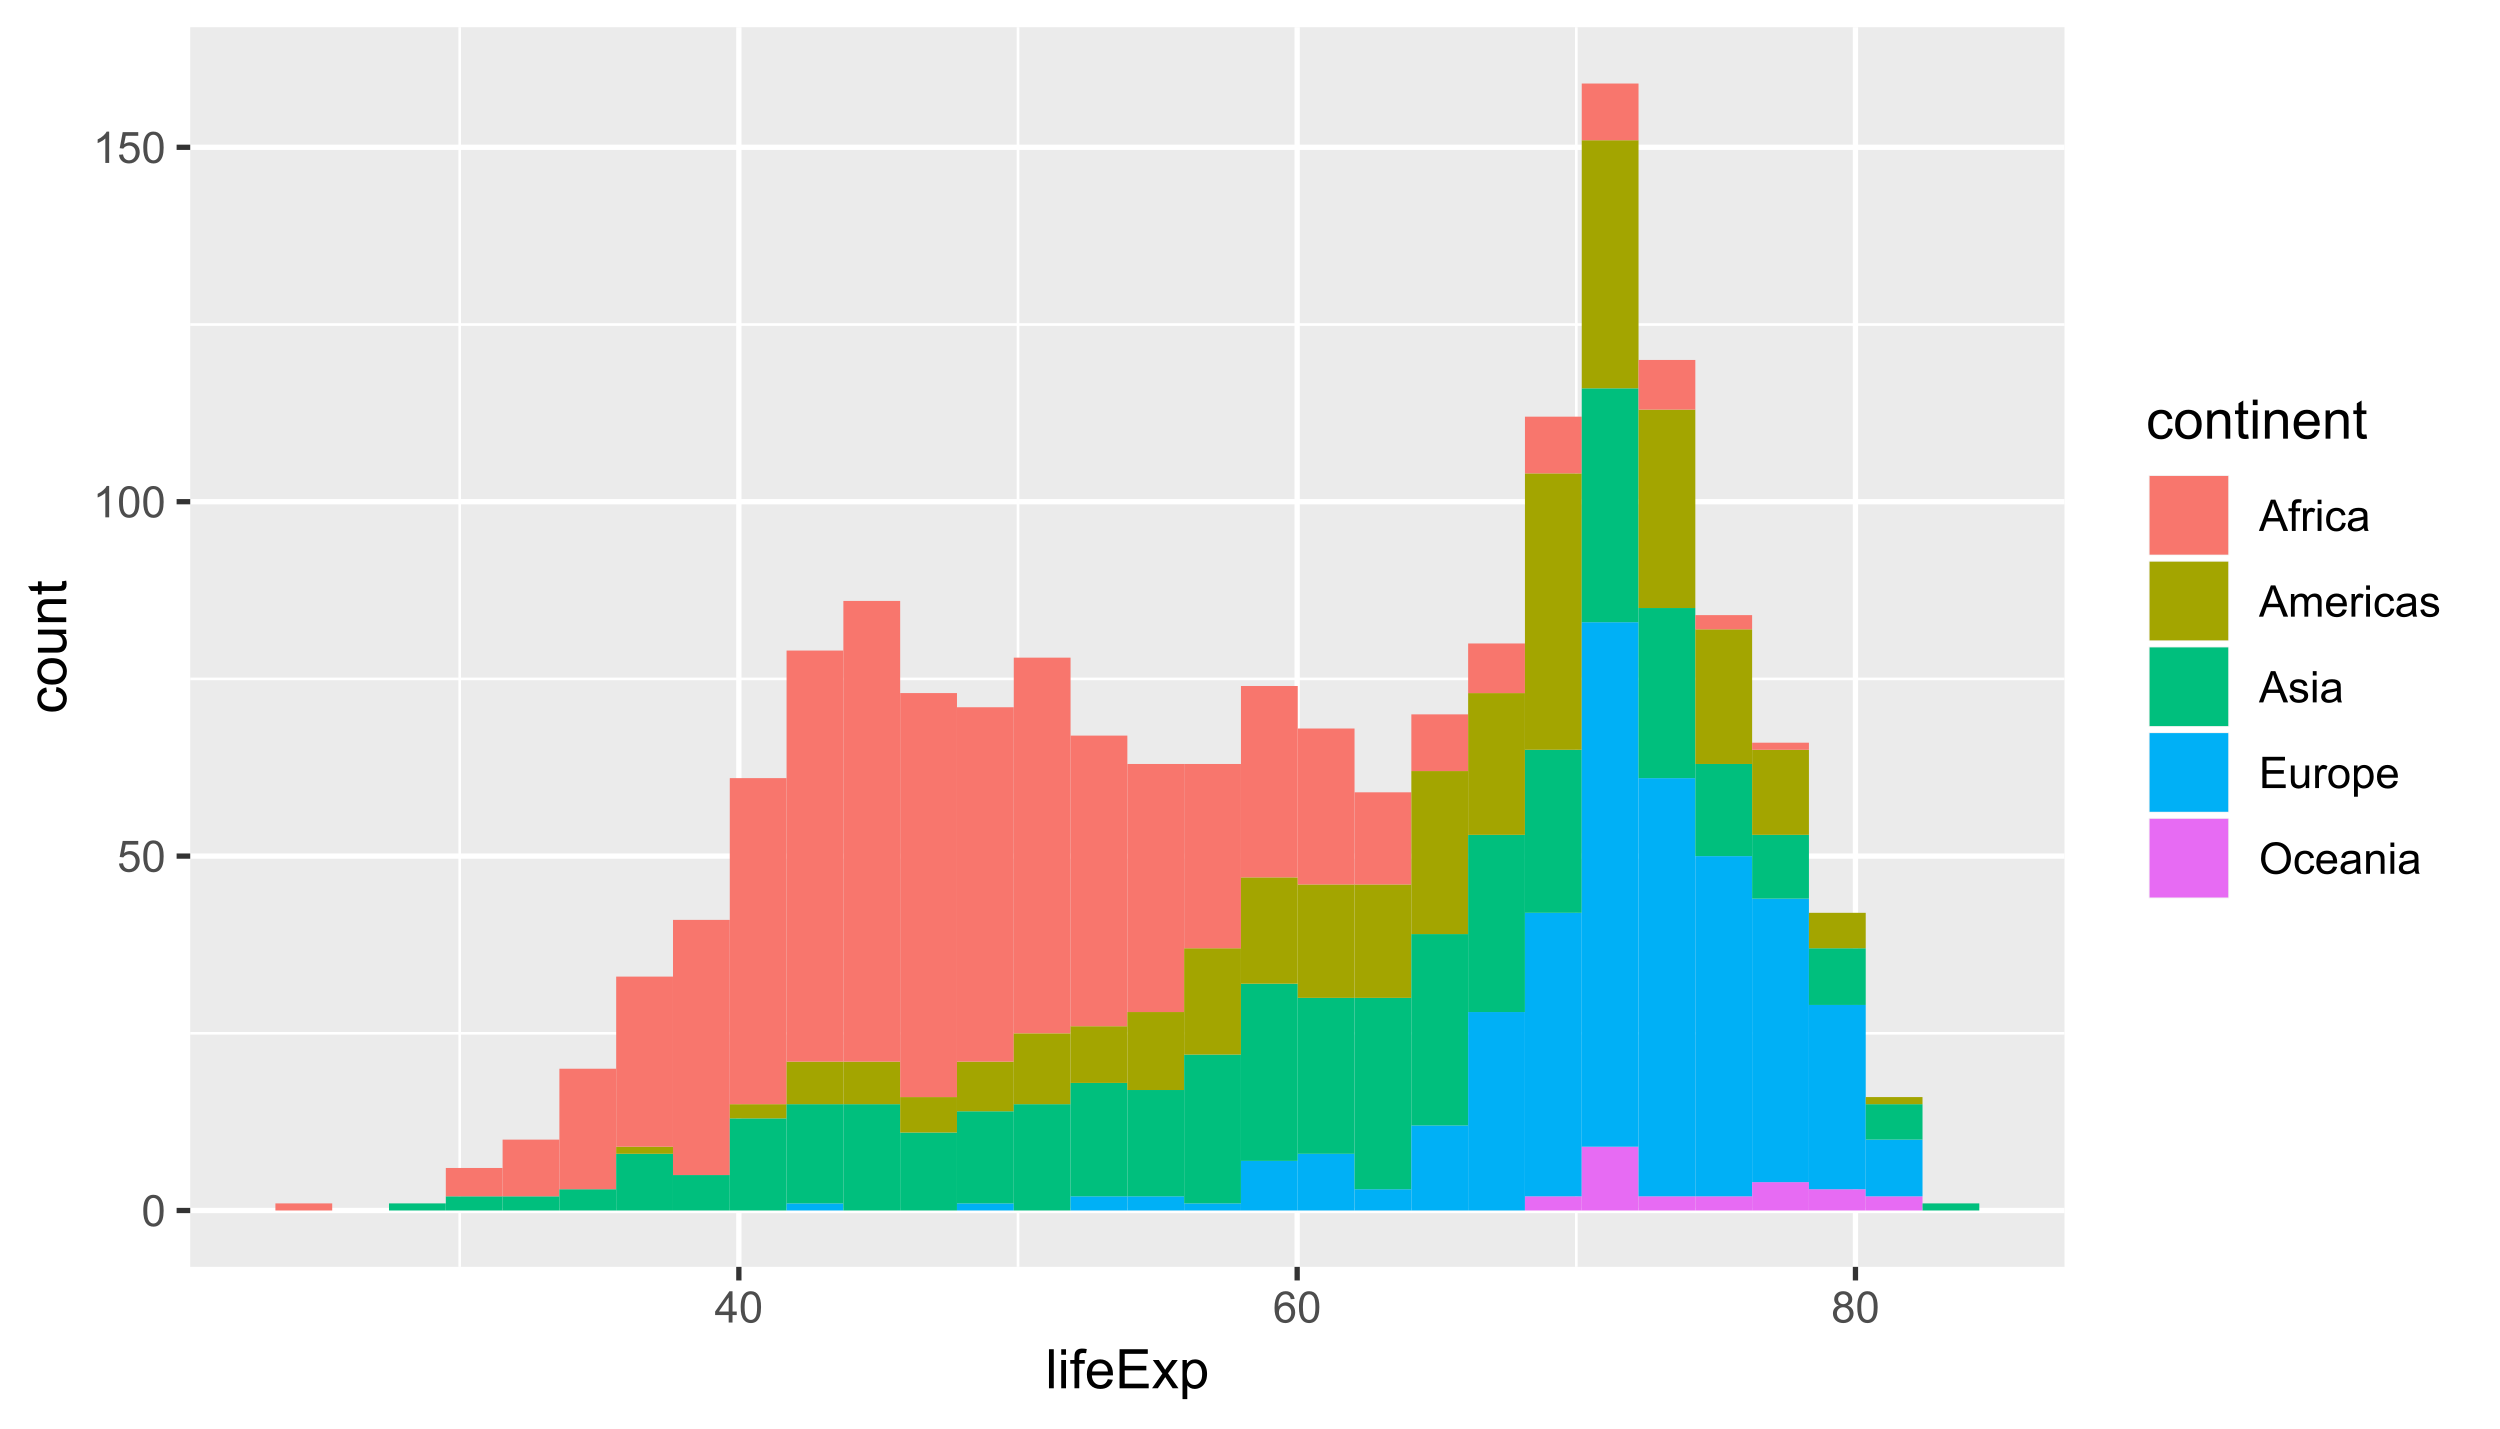 <?xml version="1.0" encoding="UTF-8"?>
<svg xmlns="http://www.w3.org/2000/svg" xmlns:xlink="http://www.w3.org/1999/xlink" width="504pt" height="288pt" viewBox="0 0 504 288" version="1.1">
<defs>
<g>
<symbol overflow="visible" id="glyph0-0">
<path style="stroke:none;" d="M 1.102 0 L 1.102 -5.5 L 5.5 -5.5 L 5.5 0 Z M 1.238 -0.137 L 5.363 -0.137 L 5.363 -5.363 L 1.238 -5.363 Z M 1.238 -0.137 "/>
</symbol>
<symbol overflow="visible" id="glyph0-1">
<path style="stroke:none;" d="M 0.367 -3.105 C 0.363 -3.848 0.438 -4.445 0.594 -4.902 C 0.742 -5.355 0.973 -5.707 1.277 -5.953 C 1.578 -6.199 1.957 -6.32 2.418 -6.324 C 2.754 -6.32 3.051 -6.254 3.309 -6.121 C 3.562 -5.984 3.773 -5.789 3.938 -5.531 C 4.102 -5.273 4.23 -4.961 4.328 -4.594 C 4.422 -4.227 4.469 -3.73 4.473 -3.105 C 4.469 -2.367 4.395 -1.77 4.242 -1.316 C 4.09 -0.859 3.863 -0.508 3.562 -0.262 C 3.258 -0.016 2.875 0.105 2.418 0.109 C 1.809 0.105 1.332 -0.109 0.988 -0.547 C 0.57 -1.066 0.363 -1.922 0.367 -3.105 Z M 1.16 -3.105 C 1.16 -2.07 1.281 -1.379 1.523 -1.039 C 1.766 -0.695 2.062 -0.527 2.418 -0.527 C 2.773 -0.527 3.074 -0.699 3.316 -1.043 C 3.559 -1.387 3.68 -2.074 3.68 -3.105 C 3.68 -4.145 3.559 -4.832 3.316 -5.172 C 3.074 -5.512 2.77 -5.684 2.41 -5.684 C 2.051 -5.684 1.77 -5.531 1.559 -5.234 C 1.293 -4.844 1.16 -4.137 1.16 -3.105 Z M 1.16 -3.105 "/>
</symbol>
<symbol overflow="visible" id="glyph0-2">
<path style="stroke:none;" d="M 0.367 -1.648 L 1.176 -1.719 C 1.234 -1.32 1.375 -1.023 1.594 -0.824 C 1.812 -0.625 2.078 -0.527 2.391 -0.527 C 2.762 -0.527 3.074 -0.668 3.336 -0.949 C 3.59 -1.23 3.719 -1.602 3.723 -2.066 C 3.719 -2.504 3.594 -2.852 3.348 -3.109 C 3.098 -3.363 2.773 -3.492 2.375 -3.492 C 2.125 -3.492 1.902 -3.434 1.703 -3.32 C 1.5 -3.207 1.344 -3.062 1.23 -2.883 L 0.504 -2.977 L 1.113 -6.215 L 4.246 -6.215 L 4.246 -5.473 L 1.73 -5.473 L 1.391 -3.781 C 1.766 -4.039 2.164 -4.172 2.582 -4.176 C 3.129 -4.172 3.594 -3.98 3.973 -3.605 C 4.352 -3.223 4.539 -2.734 4.543 -2.137 C 4.539 -1.562 4.375 -1.07 4.043 -0.656 C 3.637 -0.148 3.086 0.105 2.391 0.109 C 1.816 0.105 1.348 -0.051 0.984 -0.371 C 0.621 -0.691 0.414 -1.117 0.367 -1.648 Z M 0.367 -1.648 "/>
</symbol>
<symbol overflow="visible" id="glyph0-3">
<path style="stroke:none;" d="M 3.277 0 L 2.504 0 L 2.504 -4.93 C 2.316 -4.75 2.074 -4.574 1.773 -4.395 C 1.469 -4.215 1.195 -4.082 0.957 -3.996 L 0.957 -4.742 C 1.387 -4.941 1.766 -5.188 2.09 -5.48 C 2.414 -5.77 2.645 -6.051 2.781 -6.324 L 3.277 -6.324 Z M 3.277 0 "/>
</symbol>
<symbol overflow="visible" id="glyph0-4">
<path style="stroke:none;" d="M 2.844 0 L 2.844 -1.508 L 0.113 -1.508 L 0.113 -2.219 L 2.988 -6.301 L 3.617 -6.301 L 3.617 -2.219 L 4.469 -2.219 L 4.469 -1.508 L 3.617 -1.508 L 3.617 0 Z M 2.844 -2.219 L 2.844 -5.059 L 0.871 -2.219 Z M 2.844 -2.219 "/>
</symbol>
<symbol overflow="visible" id="glyph0-5">
<path style="stroke:none;" d="M 4.379 -4.758 L 3.609 -4.695 C 3.539 -4.996 3.441 -5.219 3.316 -5.359 C 3.105 -5.574 2.848 -5.684 2.543 -5.688 C 2.297 -5.684 2.078 -5.617 1.895 -5.484 C 1.648 -5.305 1.457 -5.043 1.32 -4.703 C 1.176 -4.363 1.105 -3.879 1.102 -3.25 C 1.285 -3.531 1.512 -3.742 1.781 -3.879 C 2.051 -4.016 2.332 -4.082 2.629 -4.086 C 3.141 -4.082 3.578 -3.895 3.945 -3.516 C 4.305 -3.137 4.488 -2.645 4.492 -2.047 C 4.488 -1.648 4.402 -1.281 4.234 -0.941 C 4.062 -0.602 3.828 -0.34 3.531 -0.16 C 3.23 0.02 2.895 0.105 2.52 0.109 C 1.871 0.105 1.344 -0.129 0.941 -0.602 C 0.531 -1.074 0.328 -1.855 0.332 -2.949 C 0.328 -4.16 0.551 -5.047 1.004 -5.602 C 1.395 -6.082 1.926 -6.32 2.59 -6.324 C 3.086 -6.32 3.492 -6.184 3.809 -5.906 C 4.125 -5.629 4.312 -5.246 4.379 -4.758 Z M 1.219 -2.039 C 1.219 -1.773 1.273 -1.516 1.387 -1.273 C 1.5 -1.027 1.66 -0.844 1.863 -0.719 C 2.066 -0.59 2.277 -0.527 2.504 -0.527 C 2.828 -0.527 3.109 -0.656 3.348 -0.922 C 3.578 -1.184 3.695 -1.543 3.699 -2 C 3.695 -2.43 3.582 -2.773 3.352 -3.027 C 3.117 -3.273 2.824 -3.398 2.477 -3.402 C 2.121 -3.398 1.824 -3.273 1.582 -3.027 C 1.34 -2.773 1.219 -2.445 1.219 -2.039 Z M 1.219 -2.039 "/>
</symbol>
<symbol overflow="visible" id="glyph0-6">
<path style="stroke:none;" d="M 1.555 -3.418 C 1.23 -3.531 0.992 -3.699 0.84 -3.918 C 0.684 -4.133 0.609 -4.395 0.609 -4.699 C 0.609 -5.156 0.773 -5.539 1.102 -5.855 C 1.43 -6.164 1.867 -6.32 2.418 -6.324 C 2.969 -6.32 3.41 -6.16 3.746 -5.844 C 4.078 -5.523 4.246 -5.137 4.25 -4.68 C 4.246 -4.387 4.172 -4.133 4.02 -3.918 C 3.863 -3.699 3.629 -3.531 3.32 -3.418 C 3.707 -3.285 4 -3.082 4.203 -2.805 C 4.402 -2.52 4.504 -2.184 4.508 -1.801 C 4.504 -1.258 4.312 -0.805 3.934 -0.441 C 3.551 -0.074 3.051 0.105 2.434 0.109 C 1.809 0.105 1.309 -0.074 0.926 -0.441 C 0.543 -0.809 0.352 -1.27 0.355 -1.82 C 0.352 -2.23 0.457 -2.574 0.668 -2.852 C 0.875 -3.125 1.168 -3.312 1.555 -3.418 Z M 1.402 -4.727 C 1.398 -4.426 1.496 -4.184 1.688 -3.996 C 1.879 -3.805 2.129 -3.707 2.438 -3.711 C 2.734 -3.707 2.977 -3.801 3.168 -3.992 C 3.355 -4.176 3.449 -4.406 3.453 -4.684 C 3.449 -4.965 3.352 -5.203 3.16 -5.398 C 2.961 -5.586 2.719 -5.684 2.43 -5.688 C 2.129 -5.684 1.883 -5.59 1.691 -5.402 C 1.496 -5.215 1.398 -4.988 1.402 -4.727 Z M 1.152 -1.816 C 1.148 -1.598 1.199 -1.383 1.309 -1.176 C 1.41 -0.969 1.566 -0.809 1.773 -0.695 C 1.98 -0.582 2.203 -0.527 2.441 -0.527 C 2.809 -0.527 3.113 -0.645 3.355 -0.883 C 3.594 -1.121 3.715 -1.426 3.719 -1.793 C 3.715 -2.164 3.59 -2.469 3.344 -2.715 C 3.094 -2.957 2.785 -3.082 2.414 -3.082 C 2.051 -3.082 1.75 -2.961 1.512 -2.719 C 1.27 -2.477 1.148 -2.176 1.152 -1.816 Z M 1.152 -1.816 "/>
</symbol>
<symbol overflow="visible" id="glyph0-7">
<path style="stroke:none;" d="M -0.012 0 L 2.406 -6.301 L 3.305 -6.301 L 5.883 0 L 4.934 0 L 4.199 -1.906 L 1.562 -1.906 L 0.871 0 Z M 1.805 -2.586 L 3.941 -2.586 L 3.281 -4.332 C 3.078 -4.855 2.93 -5.293 2.836 -5.637 C 2.754 -5.23 2.641 -4.828 2.496 -4.434 Z M 1.805 -2.586 "/>
</symbol>
<symbol overflow="visible" id="glyph0-8">
<path style="stroke:none;" d="M 0.766 0 L 0.766 -3.961 L 0.082 -3.961 L 0.082 -4.562 L 0.766 -4.562 L 0.766 -5.047 C 0.762 -5.352 0.789 -5.582 0.848 -5.73 C 0.918 -5.93 1.047 -6.09 1.238 -6.219 C 1.422 -6.34 1.688 -6.402 2.027 -6.406 C 2.246 -6.402 2.484 -6.379 2.75 -6.328 L 2.633 -5.656 C 2.469 -5.68 2.32 -5.695 2.18 -5.699 C 1.945 -5.695 1.777 -5.645 1.68 -5.547 C 1.582 -5.445 1.535 -5.258 1.535 -4.984 L 1.535 -4.562 L 2.422 -4.562 L 2.422 -3.961 L 1.535 -3.961 L 1.535 0 Z M 0.766 0 "/>
</symbol>
<symbol overflow="visible" id="glyph0-9">
<path style="stroke:none;" d="M 0.57 0 L 0.57 -4.562 L 1.266 -4.562 L 1.266 -3.871 C 1.445 -4.191 1.609 -4.406 1.758 -4.512 C 1.906 -4.613 2.07 -4.664 2.258 -4.668 C 2.516 -4.664 2.781 -4.582 3.051 -4.418 L 2.785 -3.699 C 2.59 -3.809 2.402 -3.867 2.219 -3.867 C 2.047 -3.867 1.895 -3.816 1.762 -3.715 C 1.625 -3.613 1.527 -3.473 1.473 -3.293 C 1.383 -3.016 1.34 -2.715 1.344 -2.391 L 1.344 0 Z M 0.57 0 "/>
</symbol>
<symbol overflow="visible" id="glyph0-10">
<path style="stroke:none;" d="M 0.586 -5.41 L 0.586 -6.301 L 1.359 -6.301 L 1.359 -5.41 Z M 0.586 0 L 0.586 -4.562 L 1.359 -4.562 L 1.359 0 Z M 0.586 0 "/>
</symbol>
<symbol overflow="visible" id="glyph0-11">
<path style="stroke:none;" d="M 3.559 -1.672 L 4.32 -1.574 C 4.234 -1.047 4.023 -0.637 3.68 -0.34 C 3.336 -0.047 2.914 0.098 2.418 0.102 C 1.793 0.098 1.293 -0.102 0.914 -0.508 C 0.531 -0.914 0.34 -1.5 0.344 -2.266 C 0.34 -2.754 0.422 -3.184 0.586 -3.559 C 0.75 -3.926 0.996 -4.203 1.332 -4.391 C 1.664 -4.57 2.027 -4.664 2.422 -4.668 C 2.914 -4.664 3.32 -4.539 3.641 -4.289 C 3.953 -4.039 4.156 -3.684 4.246 -3.223 L 3.492 -3.105 C 3.422 -3.41 3.293 -3.641 3.113 -3.797 C 2.926 -3.953 2.707 -4.031 2.453 -4.031 C 2.062 -4.031 1.746 -3.891 1.504 -3.609 C 1.258 -3.328 1.137 -2.887 1.141 -2.285 C 1.137 -1.672 1.254 -1.227 1.492 -0.949 C 1.723 -0.668 2.027 -0.527 2.41 -0.531 C 2.711 -0.527 2.965 -0.621 3.172 -0.809 C 3.371 -0.996 3.5 -1.281 3.559 -1.672 Z M 3.559 -1.672 "/>
</symbol>
<symbol overflow="visible" id="glyph0-12">
<path style="stroke:none;" d="M 3.559 -0.562 C 3.27 -0.32 2.996 -0.148 2.73 -0.047 C 2.465 0.051 2.18 0.098 1.879 0.102 C 1.375 0.098 0.988 -0.02 0.719 -0.266 C 0.449 -0.508 0.316 -0.82 0.316 -1.203 C 0.316 -1.422 0.367 -1.629 0.469 -1.816 C 0.57 -2 0.703 -2.148 0.871 -2.262 C 1.031 -2.371 1.215 -2.453 1.426 -2.516 C 1.574 -2.551 1.805 -2.59 2.113 -2.629 C 2.734 -2.703 3.195 -2.793 3.492 -2.895 C 3.492 -3 3.492 -3.066 3.496 -3.098 C 3.492 -3.41 3.418 -3.633 3.277 -3.766 C 3.074 -3.938 2.781 -4.023 2.398 -4.027 C 2.031 -4.023 1.762 -3.961 1.59 -3.836 C 1.414 -3.707 1.289 -3.48 1.207 -3.16 L 0.453 -3.262 C 0.516 -3.582 0.629 -3.844 0.789 -4.043 C 0.945 -4.242 1.172 -4.395 1.473 -4.504 C 1.77 -4.609 2.117 -4.664 2.508 -4.668 C 2.898 -4.664 3.215 -4.617 3.457 -4.527 C 3.699 -4.434 3.879 -4.32 3.996 -4.184 C 4.109 -4.043 4.188 -3.867 4.238 -3.656 C 4.258 -3.523 4.27 -3.285 4.273 -2.945 L 4.273 -1.914 C 4.27 -1.191 4.289 -0.734 4.324 -0.547 C 4.355 -0.352 4.418 -0.172 4.52 0 L 3.711 0 C 3.629 -0.16 3.578 -0.348 3.559 -0.562 Z M 3.492 -2.289 C 3.211 -2.172 2.789 -2.074 2.23 -2 C 1.91 -1.949 1.684 -1.898 1.555 -1.844 C 1.422 -1.785 1.32 -1.699 1.25 -1.59 C 1.176 -1.477 1.141 -1.355 1.145 -1.227 C 1.141 -1.016 1.219 -0.844 1.379 -0.707 C 1.531 -0.57 1.762 -0.504 2.062 -0.504 C 2.359 -0.504 2.621 -0.566 2.855 -0.699 C 3.086 -0.824 3.258 -1.004 3.367 -1.234 C 3.449 -1.406 3.492 -1.664 3.492 -2.008 Z M 3.492 -2.289 "/>
</symbol>
<symbol overflow="visible" id="glyph0-13">
<path style="stroke:none;" d="M 0.578 0 L 0.578 -4.562 L 1.273 -4.562 L 1.273 -3.922 C 1.414 -4.141 1.605 -4.32 1.844 -4.461 C 2.078 -4.594 2.348 -4.664 2.656 -4.668 C 2.992 -4.664 3.27 -4.594 3.488 -4.457 C 3.699 -4.312 3.852 -4.117 3.945 -3.867 C 4.301 -4.398 4.773 -4.664 5.355 -4.668 C 5.805 -4.664 6.148 -4.539 6.395 -4.289 C 6.637 -4.039 6.762 -3.652 6.762 -3.133 L 6.762 0 L 5.996 0 L 5.996 -2.875 C 5.992 -3.184 5.969 -3.406 5.918 -3.543 C 5.867 -3.676 5.773 -3.785 5.645 -3.871 C 5.512 -3.953 5.359 -3.996 5.184 -3.996 C 4.859 -3.996 4.594 -3.887 4.383 -3.676 C 4.172 -3.457 4.066 -3.117 4.066 -2.652 L 4.066 0 L 3.293 0 L 3.293 -2.965 C 3.293 -3.309 3.227 -3.566 3.102 -3.738 C 2.973 -3.91 2.77 -3.996 2.484 -3.996 C 2.266 -3.996 2.062 -3.938 1.879 -3.824 C 1.691 -3.707 1.559 -3.539 1.477 -3.32 C 1.391 -3.098 1.348 -2.781 1.352 -2.367 L 1.352 0 Z M 0.578 0 "/>
</symbol>
<symbol overflow="visible" id="glyph0-14">
<path style="stroke:none;" d="M 3.703 -1.469 L 4.504 -1.371 C 4.375 -0.902 4.141 -0.539 3.801 -0.285 C 3.461 -0.027 3.027 0.098 2.496 0.102 C 1.828 0.098 1.297 -0.102 0.906 -0.512 C 0.512 -0.918 0.316 -1.496 0.32 -2.242 C 0.316 -3.008 0.516 -3.605 0.914 -4.031 C 1.309 -4.453 1.82 -4.664 2.453 -4.668 C 3.059 -4.664 3.555 -4.457 3.945 -4.043 C 4.328 -3.629 4.523 -3.043 4.527 -2.289 C 4.523 -2.242 4.523 -2.176 4.523 -2.086 L 1.121 -2.086 C 1.145 -1.582 1.289 -1.195 1.547 -0.93 C 1.801 -0.66 2.117 -0.527 2.5 -0.531 C 2.781 -0.527 3.023 -0.602 3.227 -0.754 C 3.426 -0.902 3.586 -1.141 3.703 -1.469 Z M 1.164 -2.719 L 3.711 -2.719 C 3.672 -3.102 3.578 -3.387 3.422 -3.582 C 3.172 -3.879 2.852 -4.031 2.461 -4.031 C 2.105 -4.031 1.805 -3.91 1.566 -3.672 C 1.32 -3.434 1.188 -3.117 1.164 -2.719 Z M 1.164 -2.719 "/>
</symbol>
<symbol overflow="visible" id="glyph0-15">
<path style="stroke:none;" d="M 0.27 -1.363 L 1.035 -1.484 C 1.078 -1.172 1.199 -0.938 1.395 -0.777 C 1.59 -0.609 1.863 -0.527 2.219 -0.531 C 2.57 -0.527 2.832 -0.602 3.008 -0.75 C 3.176 -0.895 3.262 -1.062 3.266 -1.258 C 3.262 -1.43 3.188 -1.566 3.039 -1.672 C 2.93 -1.734 2.664 -1.824 2.246 -1.934 C 1.676 -2.074 1.285 -2.195 1.066 -2.305 C 0.848 -2.406 0.68 -2.551 0.566 -2.738 C 0.453 -2.918 0.398 -3.125 0.398 -3.352 C 0.398 -3.555 0.445 -3.742 0.539 -3.914 C 0.633 -4.086 0.758 -4.23 0.918 -4.348 C 1.039 -4.434 1.203 -4.508 1.41 -4.574 C 1.617 -4.633 1.84 -4.664 2.078 -4.668 C 2.434 -4.664 2.75 -4.613 3.023 -4.512 C 3.293 -4.406 3.492 -4.266 3.621 -4.09 C 3.75 -3.914 3.84 -3.68 3.891 -3.387 L 3.133 -3.281 C 3.098 -3.516 2.996 -3.699 2.832 -3.832 C 2.664 -3.965 2.434 -4.031 2.137 -4.031 C 1.777 -4.031 1.523 -3.973 1.375 -3.855 C 1.223 -3.738 1.148 -3.598 1.148 -3.441 C 1.148 -3.34 1.18 -3.25 1.242 -3.172 C 1.305 -3.086 1.402 -3.02 1.539 -2.965 C 1.613 -2.934 1.84 -2.867 2.223 -2.766 C 2.766 -2.617 3.148 -2.496 3.367 -2.406 C 3.582 -2.312 3.75 -2.176 3.875 -2 C 3.996 -1.82 4.059 -1.602 4.062 -1.34 C 4.059 -1.078 3.984 -0.836 3.836 -0.609 C 3.684 -0.383 3.465 -0.207 3.184 -0.082 C 2.895 0.039 2.574 0.098 2.223 0.102 C 1.625 0.098 1.172 -0.02 0.863 -0.266 C 0.551 -0.508 0.355 -0.875 0.27 -1.363 Z M 0.27 -1.363 "/>
</symbol>
<symbol overflow="visible" id="glyph0-16">
<path style="stroke:none;" d="M 0.695 0 L 0.695 -6.301 L 5.25 -6.301 L 5.25 -5.555 L 1.531 -5.555 L 1.531 -3.625 L 5.016 -3.625 L 5.016 -2.887 L 1.531 -2.887 L 1.531 -0.742 L 5.398 -0.742 L 5.398 0 Z M 0.695 0 "/>
</symbol>
<symbol overflow="visible" id="glyph0-17">
<path style="stroke:none;" d="M 3.57 0 L 3.57 -0.672 C 3.211 -0.156 2.73 0.098 2.121 0.102 C 1.852 0.098 1.598 0.051 1.367 -0.051 C 1.133 -0.152 0.961 -0.281 0.848 -0.441 C 0.734 -0.594 0.656 -0.785 0.609 -1.016 C 0.578 -1.164 0.562 -1.406 0.562 -1.734 L 0.562 -4.562 L 1.336 -4.562 L 1.336 -2.031 C 1.336 -1.625 1.352 -1.352 1.383 -1.215 C 1.43 -1.008 1.531 -0.848 1.691 -0.734 C 1.848 -0.617 2.043 -0.562 2.277 -0.562 C 2.508 -0.562 2.727 -0.621 2.93 -0.738 C 3.133 -0.855 3.273 -1.016 3.359 -1.227 C 3.441 -1.43 3.484 -1.727 3.488 -2.117 L 3.488 -4.562 L 4.262 -4.562 L 4.262 0 Z M 3.57 0 "/>
</symbol>
<symbol overflow="visible" id="glyph0-18">
<path style="stroke:none;" d="M 0.293 -2.281 C 0.293 -3.125 0.527 -3.754 0.996 -4.16 C 1.387 -4.496 1.863 -4.664 2.434 -4.668 C 3.059 -4.664 3.57 -4.457 3.969 -4.051 C 4.363 -3.637 4.562 -3.07 4.566 -2.348 C 4.562 -1.758 4.477 -1.297 4.301 -0.961 C 4.125 -0.625 3.867 -0.363 3.535 -0.176 C 3.195 0.008 2.828 0.098 2.434 0.102 C 1.789 0.098 1.273 -0.102 0.883 -0.512 C 0.488 -0.918 0.293 -1.508 0.293 -2.281 Z M 1.086 -2.281 C 1.082 -1.695 1.211 -1.258 1.469 -0.969 C 1.723 -0.672 2.043 -0.527 2.434 -0.531 C 2.812 -0.527 3.133 -0.672 3.391 -0.969 C 3.645 -1.258 3.773 -1.707 3.773 -2.309 C 3.773 -2.871 3.645 -3.297 3.387 -3.59 C 3.129 -3.879 2.809 -4.023 2.434 -4.027 C 2.043 -4.023 1.723 -3.879 1.469 -3.594 C 1.211 -3.301 1.082 -2.863 1.086 -2.281 Z M 1.086 -2.281 "/>
</symbol>
<symbol overflow="visible" id="glyph0-19">
<path style="stroke:none;" d="M 0.578 1.75 L 0.578 -4.562 L 1.285 -4.562 L 1.285 -3.969 C 1.449 -4.199 1.637 -4.375 1.848 -4.492 C 2.051 -4.605 2.305 -4.664 2.609 -4.668 C 2.992 -4.664 3.336 -4.562 3.637 -4.367 C 3.934 -4.164 4.16 -3.883 4.312 -3.516 C 4.465 -3.148 4.539 -2.746 4.543 -2.316 C 4.539 -1.848 4.457 -1.43 4.289 -1.055 C 4.121 -0.68 3.875 -0.391 3.559 -0.195 C 3.238 0.004 2.902 0.098 2.551 0.102 C 2.289 0.098 2.059 0.047 1.855 -0.059 C 1.648 -0.168 1.48 -0.305 1.352 -0.473 L 1.352 1.75 Z M 1.281 -2.258 C 1.277 -1.664 1.395 -1.23 1.637 -0.953 C 1.871 -0.668 2.16 -0.527 2.5 -0.531 C 2.84 -0.527 3.133 -0.672 3.383 -0.969 C 3.625 -1.258 3.75 -1.711 3.75 -2.32 C 3.75 -2.898 3.629 -3.332 3.391 -3.625 C 3.152 -3.914 2.867 -4.059 2.535 -4.062 C 2.203 -4.059 1.91 -3.906 1.66 -3.598 C 1.402 -3.289 1.277 -2.84 1.281 -2.258 Z M 1.281 -2.258 "/>
</symbol>
<symbol overflow="visible" id="glyph0-20">
<path style="stroke:none;" d="M 0.426 -3.066 C 0.422 -4.109 0.703 -4.93 1.266 -5.523 C 1.828 -6.113 2.551 -6.41 3.441 -6.41 C 4.02 -6.41 4.543 -6.27 5.012 -5.992 C 5.477 -5.715 5.836 -5.328 6.082 -4.832 C 6.324 -4.332 6.445 -3.77 6.449 -3.141 C 6.445 -2.5 6.316 -1.926 6.062 -1.426 C 5.801 -0.918 5.434 -0.539 4.965 -0.281 C 4.488 -0.023 3.98 0.105 3.438 0.109 C 2.84 0.105 2.309 -0.035 1.848 -0.32 C 1.379 -0.605 1.027 -0.996 0.785 -1.496 C 0.543 -1.988 0.422 -2.512 0.426 -3.066 Z M 1.285 -3.055 C 1.281 -2.293 1.484 -1.695 1.895 -1.262 C 2.301 -0.82 2.816 -0.602 3.434 -0.605 C 4.059 -0.602 4.574 -0.824 4.98 -1.266 C 5.387 -1.707 5.59 -2.332 5.59 -3.145 C 5.59 -3.656 5.5 -4.105 5.328 -4.488 C 5.152 -4.871 4.902 -5.168 4.57 -5.379 C 4.234 -5.59 3.859 -5.695 3.445 -5.695 C 2.855 -5.695 2.348 -5.492 1.922 -5.086 C 1.496 -4.68 1.281 -4 1.285 -3.055 Z M 1.285 -3.055 "/>
</symbol>
<symbol overflow="visible" id="glyph0-21">
<path style="stroke:none;" d="M 0.578 0 L 0.578 -4.562 L 1.277 -4.562 L 1.277 -3.914 C 1.609 -4.414 2.09 -4.664 2.727 -4.668 C 3 -4.664 3.254 -4.613 3.484 -4.52 C 3.715 -4.418 3.887 -4.289 4.004 -4.129 C 4.113 -3.969 4.195 -3.777 4.246 -3.559 C 4.273 -3.41 4.289 -3.16 4.289 -2.805 L 4.289 0 L 3.516 0 L 3.516 -2.777 C 3.516 -3.09 3.484 -3.324 3.426 -3.484 C 3.363 -3.637 3.258 -3.762 3.105 -3.855 C 2.949 -3.949 2.77 -3.996 2.566 -3.996 C 2.234 -3.996 1.949 -3.891 1.711 -3.68 C 1.469 -3.469 1.348 -3.07 1.352 -2.492 L 1.352 0 Z M 0.578 0 "/>
</symbol>
<symbol overflow="visible" id="glyph1-0">
<path style="stroke:none;" d="M 1.375 0 L 1.375 -6.875 L 6.875 -6.875 L 6.875 0 Z M 1.547 -0.172 L 6.703 -0.172 L 6.703 -6.703 L 1.547 -6.703 Z M 1.547 -0.172 "/>
</symbol>
<symbol overflow="visible" id="glyph1-1">
<path style="stroke:none;" d="M 0.703 0 L 0.703 -7.875 L 1.672 -7.875 L 1.672 0 Z M 0.703 0 "/>
</symbol>
<symbol overflow="visible" id="glyph1-2">
<path style="stroke:none;" d="M 0.73 -6.762 L 0.73 -7.875 L 1.695 -7.875 L 1.695 -6.762 Z M 0.73 0 L 0.73 -5.703 L 1.695 -5.703 L 1.695 0 Z M 0.73 0 "/>
</symbol>
<symbol overflow="visible" id="glyph1-3">
<path style="stroke:none;" d="M 0.957 0 L 0.957 -4.953 L 0.102 -4.953 L 0.102 -5.703 L 0.957 -5.703 L 0.957 -6.312 C 0.953 -6.691 0.988 -6.977 1.059 -7.164 C 1.148 -7.41 1.312 -7.613 1.551 -7.773 C 1.781 -7.926 2.109 -8.004 2.535 -8.008 C 2.805 -8.004 3.105 -7.973 3.438 -7.91 L 3.293 -7.07 C 3.09 -7.102 2.898 -7.117 2.723 -7.121 C 2.426 -7.117 2.219 -7.055 2.098 -6.934 C 1.977 -6.805 1.914 -6.57 1.918 -6.23 L 1.918 -5.703 L 3.031 -5.703 L 3.031 -4.953 L 1.918 -4.953 L 1.918 0 Z M 0.957 0 "/>
</symbol>
<symbol overflow="visible" id="glyph1-4">
<path style="stroke:none;" d="M 4.629 -1.836 L 5.629 -1.715 C 5.469 -1.125 5.176 -0.672 4.75 -0.352 C 4.324 -0.031 3.781 0.129 3.121 0.129 C 2.281 0.129 1.617 -0.125 1.133 -0.641 C 0.641 -1.152 0.398 -1.875 0.402 -2.805 C 0.398 -3.762 0.645 -4.504 1.145 -5.035 C 1.637 -5.562 2.277 -5.828 3.066 -5.832 C 3.824 -5.828 4.449 -5.57 4.934 -5.051 C 5.418 -4.531 5.66 -3.801 5.66 -2.863 C 5.66 -2.805 5.656 -2.719 5.656 -2.605 L 1.402 -2.605 C 1.434 -1.977 1.613 -1.496 1.934 -1.164 C 2.25 -0.828 2.645 -0.66 3.125 -0.664 C 3.477 -0.66 3.781 -0.754 4.031 -0.945 C 4.281 -1.129 4.48 -1.426 4.629 -1.836 Z M 1.457 -3.398 L 4.641 -3.398 C 4.598 -3.879 4.473 -4.238 4.273 -4.48 C 3.961 -4.852 3.562 -5.039 3.078 -5.039 C 2.629 -5.039 2.258 -4.891 1.957 -4.594 C 1.652 -4.297 1.484 -3.898 1.457 -3.398 Z M 1.457 -3.398 "/>
</symbol>
<symbol overflow="visible" id="glyph1-5">
<path style="stroke:none;" d="M 0.871 0 L 0.871 -7.875 L 6.562 -7.875 L 6.562 -6.945 L 1.914 -6.945 L 1.914 -4.531 L 6.27 -4.531 L 6.27 -3.609 L 1.914 -3.609 L 1.914 -0.93 L 6.746 -0.93 L 6.746 0 Z M 0.871 0 "/>
</symbol>
<symbol overflow="visible" id="glyph1-6">
<path style="stroke:none;" d="M 0.082 0 L 2.164 -2.965 L 0.234 -5.703 L 1.445 -5.703 L 2.32 -4.367 C 2.484 -4.109 2.617 -3.898 2.719 -3.727 C 2.875 -3.961 3.02 -4.168 3.152 -4.355 L 4.113 -5.703 L 5.27 -5.703 L 3.297 -3.02 L 5.418 0 L 4.234 0 L 3.062 -1.773 L 2.75 -2.25 L 1.25 0 Z M 0.082 0 "/>
</symbol>
<symbol overflow="visible" id="glyph1-7">
<path style="stroke:none;" d="M 0.727 2.188 L 0.727 -5.703 L 1.605 -5.703 L 1.605 -4.961 C 1.812 -5.25 2.047 -5.469 2.309 -5.613 C 2.57 -5.758 2.887 -5.828 3.262 -5.832 C 3.746 -5.828 4.176 -5.703 4.551 -5.457 C 4.922 -5.203 5.203 -4.852 5.391 -4.395 C 5.578 -3.938 5.672 -3.438 5.676 -2.895 C 5.672 -2.309 5.566 -1.781 5.359 -1.316 C 5.148 -0.848 4.844 -0.488 4.449 -0.242 C 4.047 0.008 3.629 0.129 3.191 0.129 C 2.867 0.129 2.578 0.062 2.32 -0.074 C 2.062 -0.211 1.852 -0.383 1.691 -0.59 L 1.691 2.188 Z M 1.602 -2.82 C 1.598 -2.082 1.746 -1.539 2.047 -1.191 C 2.34 -0.836 2.699 -0.66 3.125 -0.664 C 3.551 -0.66 3.918 -0.844 4.227 -1.211 C 4.531 -1.574 4.688 -2.137 4.688 -2.898 C 4.688 -3.625 4.535 -4.168 4.238 -4.531 C 3.938 -4.891 3.582 -5.074 3.168 -5.074 C 2.754 -5.074 2.391 -4.879 2.074 -4.496 C 1.758 -4.109 1.598 -3.551 1.602 -2.82 Z M 1.602 -2.82 "/>
</symbol>
<symbol overflow="visible" id="glyph1-8">
<path style="stroke:none;" d="M 4.445 -2.09 L 5.398 -1.965 C 5.289 -1.309 5.023 -0.797 4.598 -0.426 C 4.168 -0.055 3.645 0.129 3.023 0.129 C 2.242 0.129 1.613 -0.125 1.141 -0.637 C 0.664 -1.145 0.426 -1.875 0.43 -2.832 C 0.426 -3.441 0.527 -3.98 0.734 -4.445 C 0.938 -4.906 1.25 -5.254 1.668 -5.484 C 2.082 -5.715 2.535 -5.828 3.031 -5.832 C 3.645 -5.828 4.152 -5.672 4.547 -5.363 C 4.941 -5.047 5.191 -4.602 5.305 -4.027 L 4.367 -3.883 C 4.273 -4.262 4.117 -4.551 3.891 -4.746 C 3.664 -4.941 3.387 -5.039 3.066 -5.039 C 2.574 -5.039 2.18 -4.863 1.879 -4.516 C 1.57 -4.164 1.418 -3.613 1.422 -2.859 C 1.418 -2.09 1.566 -1.531 1.863 -1.184 C 2.156 -0.836 2.539 -0.66 3.012 -0.664 C 3.391 -0.66 3.707 -0.777 3.961 -1.012 C 4.215 -1.242 4.375 -1.602 4.445 -2.09 Z M 4.445 -2.09 "/>
</symbol>
<symbol overflow="visible" id="glyph1-9">
<path style="stroke:none;" d="M 0.367 -2.852 C 0.363 -3.906 0.656 -4.688 1.246 -5.199 C 1.734 -5.617 2.332 -5.828 3.039 -5.832 C 3.82 -5.828 4.461 -5.574 4.961 -5.062 C 5.457 -4.547 5.707 -3.836 5.711 -2.934 C 5.707 -2.195 5.598 -1.617 5.379 -1.199 C 5.156 -0.777 4.832 -0.449 4.414 -0.219 C 3.992 0.016 3.535 0.129 3.039 0.129 C 2.238 0.129 1.594 -0.125 1.105 -0.637 C 0.609 -1.148 0.363 -1.887 0.367 -2.852 Z M 1.359 -2.852 C 1.359 -2.121 1.516 -1.574 1.836 -1.211 C 2.152 -0.844 2.555 -0.66 3.039 -0.664 C 3.516 -0.66 3.914 -0.844 4.234 -1.211 C 4.551 -1.574 4.711 -2.133 4.715 -2.883 C 4.711 -3.586 4.551 -4.117 4.234 -4.484 C 3.91 -4.844 3.512 -5.027 3.039 -5.031 C 2.555 -5.027 2.152 -4.848 1.836 -4.488 C 1.516 -4.129 1.359 -3.582 1.359 -2.852 Z M 1.359 -2.852 "/>
</symbol>
<symbol overflow="visible" id="glyph1-10">
<path style="stroke:none;" d="M 0.727 0 L 0.727 -5.703 L 1.594 -5.703 L 1.594 -4.895 C 2.012 -5.516 2.617 -5.828 3.41 -5.832 C 3.754 -5.828 4.066 -5.766 4.355 -5.645 C 4.641 -5.52 4.859 -5.359 5.004 -5.16 C 5.145 -4.957 5.242 -4.719 5.305 -4.445 C 5.336 -4.266 5.355 -3.953 5.359 -3.508 L 5.359 0 L 4.395 0 L 4.395 -3.469 C 4.395 -3.863 4.355 -4.156 4.281 -4.352 C 4.203 -4.543 4.07 -4.699 3.879 -4.82 C 3.688 -4.934 3.461 -4.992 3.207 -4.996 C 2.793 -4.992 2.438 -4.859 2.141 -4.602 C 1.836 -4.336 1.688 -3.844 1.691 -3.117 L 1.691 0 Z M 0.727 0 "/>
</symbol>
<symbol overflow="visible" id="glyph1-11">
<path style="stroke:none;" d="M 2.836 -0.863 L 2.977 -0.012 C 2.703 0.043 2.457 0.07 2.246 0.074 C 1.891 0.07 1.621 0.02 1.43 -0.09 C 1.234 -0.199 1.098 -0.348 1.02 -0.527 C 0.941 -0.707 0.902 -1.086 0.902 -1.672 L 0.902 -4.953 L 0.195 -4.953 L 0.195 -5.703 L 0.902 -5.703 L 0.902 -7.117 L 1.863 -7.695 L 1.863 -5.703 L 2.836 -5.703 L 2.836 -4.953 L 1.863 -4.953 L 1.863 -1.617 C 1.863 -1.34 1.879 -1.16 1.914 -1.086 C 1.945 -1.004 2 -0.941 2.078 -0.898 C 2.152 -0.848 2.262 -0.824 2.41 -0.828 C 2.516 -0.824 2.66 -0.836 2.836 -0.863 Z M 2.836 -0.863 "/>
</symbol>
<symbol overflow="visible" id="glyph2-0">
<path style="stroke:none;" d="M 0 -1.375 L -6.875 -1.375 L -6.875 -6.875 L 0 -6.875 Z M -0.172 -1.547 L -0.172 -6.703 L -6.703 -6.703 L -6.703 -1.547 Z M -0.172 -1.547 "/>
</symbol>
<symbol overflow="visible" id="glyph2-1">
<path style="stroke:none;" d="M -2.09 -4.445 L -1.965 -5.398 C -1.309 -5.289 -0.797 -5.023 -0.426 -4.598 C -0.055 -4.168 0.129 -3.645 0.129 -3.023 C 0.129 -2.242 -0.125 -1.613 -0.637 -1.141 C -1.145 -0.664 -1.875 -0.426 -2.832 -0.43 C -3.441 -0.426 -3.98 -0.527 -4.445 -0.734 C -4.906 -0.938 -5.254 -1.25 -5.484 -1.668 C -5.715 -2.082 -5.828 -2.535 -5.832 -3.031 C -5.828 -3.645 -5.672 -4.152 -5.363 -4.547 C -5.047 -4.941 -4.602 -5.191 -4.027 -5.305 L -3.883 -4.367 C -4.262 -4.273 -4.551 -4.117 -4.746 -3.891 C -4.941 -3.664 -5.039 -3.387 -5.039 -3.066 C -5.039 -2.574 -4.863 -2.18 -4.516 -1.879 C -4.164 -1.57 -3.613 -1.418 -2.859 -1.422 C -2.09 -1.418 -1.531 -1.566 -1.184 -1.863 C -0.836 -2.156 -0.66 -2.539 -0.664 -3.012 C -0.66 -3.391 -0.777 -3.707 -1.012 -3.961 C -1.242 -4.215 -1.602 -4.375 -2.09 -4.445 Z M -2.09 -4.445 "/>
</symbol>
<symbol overflow="visible" id="glyph2-2">
<path style="stroke:none;" d="M -2.852 -0.367 C -3.906 -0.363 -4.688 -0.656 -5.199 -1.246 C -5.617 -1.734 -5.828 -2.332 -5.832 -3.039 C -5.828 -3.82 -5.574 -4.461 -5.062 -4.961 C -4.547 -5.457 -3.836 -5.707 -2.934 -5.711 C -2.195 -5.707 -1.617 -5.598 -1.199 -5.379 C -0.777 -5.156 -0.449 -4.832 -0.219 -4.414 C 0.016 -3.992 0.129 -3.535 0.129 -3.039 C 0.129 -2.238 -0.125 -1.594 -0.637 -1.105 C -1.148 -0.609 -1.887 -0.363 -2.852 -0.367 Z M -2.852 -1.359 C -2.121 -1.359 -1.574 -1.516 -1.211 -1.836 C -0.844 -2.152 -0.66 -2.555 -0.664 -3.039 C -0.66 -3.516 -0.844 -3.914 -1.211 -4.234 C -1.574 -4.551 -2.133 -4.711 -2.883 -4.715 C -3.586 -4.711 -4.117 -4.551 -4.484 -4.234 C -4.844 -3.91 -5.027 -3.512 -5.031 -3.039 C -5.027 -2.555 -4.848 -2.152 -4.488 -1.836 C -4.129 -1.516 -3.582 -1.359 -2.852 -1.359 Z M -2.852 -1.359 "/>
</symbol>
<symbol overflow="visible" id="glyph2-3">
<path style="stroke:none;" d="M 0 -4.465 L -0.836 -4.465 C -0.191 -4.02 0.129 -3.414 0.129 -2.652 C 0.129 -2.312 0.066 -2 -0.062 -1.711 C -0.191 -1.418 -0.355 -1.199 -0.551 -1.059 C -0.746 -0.914 -0.984 -0.816 -1.266 -0.762 C -1.453 -0.723 -1.754 -0.703 -2.172 -0.703 L -5.703 -0.703 L -5.703 -1.672 L -2.539 -1.672 C -2.031 -1.668 -1.691 -1.688 -1.52 -1.73 C -1.262 -1.785 -1.062 -1.914 -0.918 -2.113 C -0.773 -2.309 -0.703 -2.555 -0.703 -2.848 C -0.703 -3.137 -0.777 -3.406 -0.926 -3.66 C -1.074 -3.914 -1.273 -4.094 -1.531 -4.199 C -1.785 -4.305 -2.16 -4.359 -2.648 -4.359 L -5.703 -4.359 L -5.703 -5.328 L 0 -5.328 Z M 0 -4.465 "/>
</symbol>
<symbol overflow="visible" id="glyph2-4">
<path style="stroke:none;" d="M 0 -0.727 L -5.703 -0.727 L -5.703 -1.594 L -4.895 -1.594 C -5.516 -2.012 -5.828 -2.617 -5.832 -3.41 C -5.828 -3.754 -5.766 -4.066 -5.645 -4.355 C -5.52 -4.641 -5.359 -4.859 -5.16 -5.004 C -4.957 -5.145 -4.719 -5.242 -4.445 -5.305 C -4.266 -5.336 -3.953 -5.355 -3.508 -5.359 L 0 -5.359 L 0 -4.395 L -3.469 -4.395 C -3.863 -4.395 -4.156 -4.355 -4.352 -4.281 C -4.543 -4.203 -4.699 -4.07 -4.82 -3.879 C -4.934 -3.688 -4.992 -3.461 -4.996 -3.207 C -4.992 -2.793 -4.859 -2.438 -4.602 -2.141 C -4.336 -1.836 -3.844 -1.688 -3.117 -1.691 L 0 -1.691 Z M 0 -0.727 "/>
</symbol>
<symbol overflow="visible" id="glyph2-5">
<path style="stroke:none;" d="M -0.863 -2.836 L -0.012 -2.977 C 0.043 -2.703 0.07 -2.457 0.074 -2.246 C 0.07 -1.891 0.02 -1.621 -0.09 -1.43 C -0.199 -1.234 -0.348 -1.098 -0.527 -1.02 C -0.707 -0.941 -1.086 -0.902 -1.672 -0.902 L -4.953 -0.902 L -4.953 -0.195 L -5.703 -0.195 L -5.703 -0.902 L -7.117 -0.902 L -7.695 -1.863 L -5.703 -1.863 L -5.703 -2.836 L -4.953 -2.836 L -4.953 -1.863 L -1.617 -1.863 C -1.34 -1.863 -1.16 -1.879 -1.082 -1.914 C -1 -1.945 -0.938 -2 -0.895 -2.078 C -0.848 -2.152 -0.824 -2.262 -0.828 -2.41 C -0.824 -2.516 -0.836 -2.66 -0.863 -2.836 Z M -0.863 -2.836 "/>
</symbol>
</g>
<clipPath id="clip1">
  <path d="M 38.348 5.48 L 417 5.48 L 417 256 L 38.348 256 Z M 38.348 5.48 "/>
</clipPath>
<clipPath id="clip2">
  <path d="M 38.348 208 L 417 208 L 417 209 L 38.348 209 Z M 38.348 208 "/>
</clipPath>
<clipPath id="clip3">
  <path d="M 38.348 136 L 417 136 L 417 138 L 38.348 138 Z M 38.348 136 "/>
</clipPath>
<clipPath id="clip4">
  <path d="M 38.348 65 L 417 65 L 417 66 L 38.348 66 Z M 38.348 65 "/>
</clipPath>
<clipPath id="clip5">
  <path d="M 92 5.48 L 93 5.48 L 93 256 L 92 256 Z M 92 5.48 "/>
</clipPath>
<clipPath id="clip6">
  <path d="M 204 5.48 L 206 5.48 L 206 256 L 204 256 Z M 204 5.48 "/>
</clipPath>
<clipPath id="clip7">
  <path d="M 317 5.48 L 319 5.48 L 319 256 L 317 256 Z M 317 5.48 "/>
</clipPath>
<clipPath id="clip8">
  <path d="M 38.348 243 L 417 243 L 417 245 L 38.348 245 Z M 38.348 243 "/>
</clipPath>
<clipPath id="clip9">
  <path d="M 38.348 172 L 417 172 L 417 174 L 38.348 174 Z M 38.348 172 "/>
</clipPath>
<clipPath id="clip10">
  <path d="M 38.348 100 L 417 100 L 417 102 L 38.348 102 Z M 38.348 100 "/>
</clipPath>
<clipPath id="clip11">
  <path d="M 38.348 29 L 417 29 L 417 31 L 38.348 31 Z M 38.348 29 "/>
</clipPath>
<clipPath id="clip12">
  <path d="M 148 5.48 L 150 5.48 L 150 256 L 148 256 Z M 148 5.48 "/>
</clipPath>
<clipPath id="clip13">
  <path d="M 260 5.48 L 263 5.48 L 263 256 L 260 256 Z M 260 5.48 "/>
</clipPath>
<clipPath id="clip14">
  <path d="M 373 5.48 L 375 5.48 L 375 256 L 373 256 Z M 373 5.48 "/>
</clipPath>
</defs>
<g id="surface101">
<rect x="0" y="0" width="504" height="288" style="fill:rgb(100%,100%,100%);fill-opacity:1;stroke:none;"/>
<rect x="0" y="0" width="504" height="288" style="fill:rgb(100%,100%,100%);fill-opacity:1;stroke:none;"/>
<path style="fill:none;stroke-width:1.067;stroke-linecap:round;stroke-linejoin:round;stroke:rgb(100%,100%,100%);stroke-opacity:1;stroke-miterlimit:10;" d="M 0 288 L 504 288 L 504 0 L 0 0 Z M 0 288 "/>
<g clip-path="url(#clip1)" clip-rule="nonzero">
<path style=" stroke:none;fill-rule:nonzero;fill:rgb(92.157%,92.157%,92.157%);fill-opacity:1;" d="M 38.348 255.395 L 416.207 255.395 L 416.207 5.477 L 38.348 5.477 Z M 38.348 255.395 "/>
</g>
<g clip-path="url(#clip2)" clip-rule="nonzero">
<path style="fill:none;stroke-width:0.533;stroke-linecap:butt;stroke-linejoin:round;stroke:rgb(100%,100%,100%);stroke-opacity:1;stroke-miterlimit:10;" d="M 38.348 208.312 L 416.207 208.312 "/>
</g>
<g clip-path="url(#clip3)" clip-rule="nonzero">
<path style="fill:none;stroke-width:0.533;stroke-linecap:butt;stroke-linejoin:round;stroke:rgb(100%,100%,100%);stroke-opacity:1;stroke-miterlimit:10;" d="M 38.348 136.867 L 416.207 136.867 "/>
</g>
<g clip-path="url(#clip4)" clip-rule="nonzero">
<path style="fill:none;stroke-width:0.533;stroke-linecap:butt;stroke-linejoin:round;stroke:rgb(100%,100%,100%);stroke-opacity:1;stroke-miterlimit:10;" d="M 38.348 65.422 L 416.207 65.422 "/>
</g>
<g clip-path="url(#clip5)" clip-rule="nonzero">
<path style="fill:none;stroke-width:0.533;stroke-linecap:butt;stroke-linejoin:round;stroke:rgb(100%,100%,100%);stroke-opacity:1;stroke-miterlimit:10;" d="M 92.676 255.395 L 92.676 5.48 "/>
</g>
<g clip-path="url(#clip6)" clip-rule="nonzero">
<path style="fill:none;stroke-width:0.533;stroke-linecap:butt;stroke-linejoin:round;stroke:rgb(100%,100%,100%);stroke-opacity:1;stroke-miterlimit:10;" d="M 205.23 255.395 L 205.23 5.48 "/>
</g>
<g clip-path="url(#clip7)" clip-rule="nonzero">
<path style="fill:none;stroke-width:0.533;stroke-linecap:butt;stroke-linejoin:round;stroke:rgb(100%,100%,100%);stroke-opacity:1;stroke-miterlimit:10;" d="M 317.785 255.395 L 317.785 5.48 "/>
</g>
<g clip-path="url(#clip8)" clip-rule="nonzero">
<path style="fill:none;stroke-width:1.067;stroke-linecap:butt;stroke-linejoin:round;stroke:rgb(100%,100%,100%);stroke-opacity:1;stroke-miterlimit:10;" d="M 38.348 244.035 L 416.207 244.035 "/>
</g>
<g clip-path="url(#clip9)" clip-rule="nonzero">
<path style="fill:none;stroke-width:1.067;stroke-linecap:butt;stroke-linejoin:round;stroke:rgb(100%,100%,100%);stroke-opacity:1;stroke-miterlimit:10;" d="M 38.348 172.59 L 416.207 172.59 "/>
</g>
<g clip-path="url(#clip10)" clip-rule="nonzero">
<path style="fill:none;stroke-width:1.067;stroke-linecap:butt;stroke-linejoin:round;stroke:rgb(100%,100%,100%);stroke-opacity:1;stroke-miterlimit:10;" d="M 38.348 101.145 L 416.207 101.145 "/>
</g>
<g clip-path="url(#clip11)" clip-rule="nonzero">
<path style="fill:none;stroke-width:1.067;stroke-linecap:butt;stroke-linejoin:round;stroke:rgb(100%,100%,100%);stroke-opacity:1;stroke-miterlimit:10;" d="M 38.348 29.699 L 416.207 29.699 "/>
</g>
<g clip-path="url(#clip12)" clip-rule="nonzero">
<path style="fill:none;stroke-width:1.067;stroke-linecap:butt;stroke-linejoin:round;stroke:rgb(100%,100%,100%);stroke-opacity:1;stroke-miterlimit:10;" d="M 148.953 255.395 L 148.953 5.48 "/>
</g>
<g clip-path="url(#clip13)" clip-rule="nonzero">
<path style="fill:none;stroke-width:1.067;stroke-linecap:butt;stroke-linejoin:round;stroke:rgb(100%,100%,100%);stroke-opacity:1;stroke-miterlimit:10;" d="M 261.508 255.395 L 261.508 5.48 "/>
</g>
<g clip-path="url(#clip14)" clip-rule="nonzero">
<path style="fill:none;stroke-width:1.067;stroke-linecap:butt;stroke-linejoin:round;stroke:rgb(100%,100%,100%);stroke-opacity:1;stroke-miterlimit:10;" d="M 374.062 255.395 L 374.062 5.48 "/>
</g>
<path style=" stroke:none;fill-rule:nonzero;fill:rgb(97.255%,46.275%,42.745%);fill-opacity:1;" d="M 55.523 244.035 L 66.973 244.035 L 66.973 242.605 L 55.523 242.605 Z M 55.523 244.035 "/>
<path style=" stroke:none;fill-rule:nonzero;fill:rgb(0%,74.902%,49.02%);fill-opacity:1;" d="M 78.422 244.035 L 89.871 244.035 L 89.871 242.605 L 78.422 242.605 Z M 78.422 244.035 "/>
<path style=" stroke:none;fill-rule:nonzero;fill:rgb(0%,74.902%,49.02%);fill-opacity:1;" d="M 89.875 244.035 L 101.324 244.035 L 101.324 241.176 L 89.875 241.176 Z M 89.875 244.035 "/>
<path style=" stroke:none;fill-rule:nonzero;fill:rgb(97.255%,46.275%,42.745%);fill-opacity:1;" d="M 89.875 241.18 L 101.324 241.18 L 101.324 235.465 L 89.875 235.465 Z M 89.875 241.18 "/>
<path style=" stroke:none;fill-rule:nonzero;fill:rgb(0%,74.902%,49.02%);fill-opacity:1;" d="M 101.324 244.035 L 112.773 244.035 L 112.773 241.176 L 101.324 241.176 Z M 101.324 244.035 "/>
<path style=" stroke:none;fill-rule:nonzero;fill:rgb(97.255%,46.275%,42.745%);fill-opacity:1;" d="M 101.324 241.18 L 112.773 241.18 L 112.773 229.75 L 101.324 229.75 Z M 101.324 241.18 "/>
<path style=" stroke:none;fill-rule:nonzero;fill:rgb(0%,74.902%,49.02%);fill-opacity:1;" d="M 112.773 244.035 L 124.223 244.035 L 124.223 239.75 L 112.773 239.75 Z M 112.773 244.035 "/>
<path style=" stroke:none;fill-rule:nonzero;fill:rgb(97.255%,46.275%,42.745%);fill-opacity:1;" d="M 112.773 239.75 L 124.223 239.75 L 124.223 215.457 L 112.773 215.457 Z M 112.773 239.75 "/>
<path style=" stroke:none;fill-rule:nonzero;fill:rgb(0%,74.902%,49.02%);fill-opacity:1;" d="M 124.223 244.035 L 135.672 244.035 L 135.672 232.605 L 124.223 232.605 Z M 124.223 244.035 "/>
<path style=" stroke:none;fill-rule:nonzero;fill:rgb(63.922%,64.706%,0%);fill-opacity:1;" d="M 124.223 232.605 L 135.672 232.605 L 135.672 231.176 L 124.223 231.176 Z M 124.223 232.605 "/>
<path style=" stroke:none;fill-rule:nonzero;fill:rgb(97.255%,46.275%,42.745%);fill-opacity:1;" d="M 124.223 231.176 L 135.672 231.176 L 135.672 196.883 L 124.223 196.883 Z M 124.223 231.176 "/>
<path style=" stroke:none;fill-rule:nonzero;fill:rgb(0%,74.902%,49.02%);fill-opacity:1;" d="M 135.676 244.035 L 147.125 244.035 L 147.125 236.891 L 135.676 236.891 Z M 135.676 244.035 "/>
<path style=" stroke:none;fill-rule:nonzero;fill:rgb(97.255%,46.275%,42.745%);fill-opacity:1;" d="M 135.676 236.891 L 147.125 236.891 L 147.125 185.449 L 135.676 185.449 Z M 135.676 236.891 "/>
<path style=" stroke:none;fill-rule:nonzero;fill:rgb(0%,74.902%,49.02%);fill-opacity:1;" d="M 147.125 244.035 L 158.574 244.035 L 158.574 225.461 L 147.125 225.461 Z M 147.125 244.035 "/>
<path style=" stroke:none;fill-rule:nonzero;fill:rgb(63.922%,64.706%,0%);fill-opacity:1;" d="M 147.125 225.461 L 158.574 225.461 L 158.574 222.602 L 147.125 222.602 Z M 147.125 225.461 "/>
<path style=" stroke:none;fill-rule:nonzero;fill:rgb(97.255%,46.275%,42.745%);fill-opacity:1;" d="M 147.125 222.602 L 158.574 222.602 L 158.574 156.871 L 147.125 156.871 Z M 147.125 222.602 "/>
<path style=" stroke:none;fill-rule:nonzero;fill:rgb(0%,69.02%,96.471%);fill-opacity:1;" d="M 158.574 244.035 L 170.023 244.035 L 170.023 242.605 L 158.574 242.605 Z M 158.574 244.035 "/>
<path style=" stroke:none;fill-rule:nonzero;fill:rgb(0%,74.902%,49.02%);fill-opacity:1;" d="M 158.574 242.605 L 170.023 242.605 L 170.023 222.602 L 158.574 222.602 Z M 158.574 242.605 "/>
<path style=" stroke:none;fill-rule:nonzero;fill:rgb(63.922%,64.706%,0%);fill-opacity:1;" d="M 158.574 222.602 L 170.023 222.602 L 170.023 214.027 L 158.574 214.027 Z M 158.574 222.602 "/>
<path style=" stroke:none;fill-rule:nonzero;fill:rgb(97.255%,46.275%,42.745%);fill-opacity:1;" d="M 158.574 214.027 L 170.023 214.027 L 170.023 131.152 L 158.574 131.152 Z M 158.574 214.027 "/>
<path style=" stroke:none;fill-rule:nonzero;fill:rgb(0%,74.902%,49.02%);fill-opacity:1;" d="M 170.023 244.035 L 181.473 244.035 L 181.473 222.602 L 170.023 222.602 Z M 170.023 244.035 "/>
<path style=" stroke:none;fill-rule:nonzero;fill:rgb(63.922%,64.706%,0%);fill-opacity:1;" d="M 170.023 222.602 L 181.473 222.602 L 181.473 214.027 L 170.023 214.027 Z M 170.023 222.602 "/>
<path style=" stroke:none;fill-rule:nonzero;fill:rgb(97.255%,46.275%,42.745%);fill-opacity:1;" d="M 170.023 214.027 L 181.473 214.027 L 181.473 121.148 L 170.023 121.148 Z M 170.023 214.027 "/>
<path style=" stroke:none;fill-rule:nonzero;fill:rgb(0%,74.902%,49.02%);fill-opacity:1;" d="M 181.477 244.035 L 192.926 244.035 L 192.926 228.316 L 181.477 228.316 Z M 181.477 244.035 "/>
<path style=" stroke:none;fill-rule:nonzero;fill:rgb(63.922%,64.706%,0%);fill-opacity:1;" d="M 181.477 228.316 L 192.926 228.316 L 192.926 221.172 L 181.477 221.172 Z M 181.477 228.316 "/>
<path style=" stroke:none;fill-rule:nonzero;fill:rgb(97.255%,46.275%,42.745%);fill-opacity:1;" d="M 181.477 221.172 L 192.926 221.172 L 192.926 139.723 L 181.477 139.723 Z M 181.477 221.172 "/>
<path style=" stroke:none;fill-rule:nonzero;fill:rgb(0%,69.02%,96.471%);fill-opacity:1;" d="M 192.926 244.035 L 204.375 244.035 L 204.375 242.605 L 192.926 242.605 Z M 192.926 244.035 "/>
<path style=" stroke:none;fill-rule:nonzero;fill:rgb(0%,74.902%,49.02%);fill-opacity:1;" d="M 192.926 242.605 L 204.375 242.605 L 204.375 224.031 L 192.926 224.031 Z M 192.926 242.605 "/>
<path style=" stroke:none;fill-rule:nonzero;fill:rgb(63.922%,64.706%,0%);fill-opacity:1;" d="M 192.926 224.031 L 204.375 224.031 L 204.375 214.027 L 192.926 214.027 Z M 192.926 224.031 "/>
<path style=" stroke:none;fill-rule:nonzero;fill:rgb(97.255%,46.275%,42.745%);fill-opacity:1;" d="M 192.926 214.027 L 204.375 214.027 L 204.375 142.582 L 192.926 142.582 Z M 192.926 214.027 "/>
<path style=" stroke:none;fill-rule:nonzero;fill:rgb(0%,74.902%,49.02%);fill-opacity:1;" d="M 204.375 244.035 L 215.824 244.035 L 215.824 222.602 L 204.375 222.602 Z M 204.375 244.035 "/>
<path style=" stroke:none;fill-rule:nonzero;fill:rgb(63.922%,64.706%,0%);fill-opacity:1;" d="M 204.375 222.602 L 215.824 222.602 L 215.824 208.312 L 204.375 208.312 Z M 204.375 222.602 "/>
<path style=" stroke:none;fill-rule:nonzero;fill:rgb(97.255%,46.275%,42.745%);fill-opacity:1;" d="M 204.375 208.312 L 215.824 208.312 L 215.824 132.582 L 204.375 132.582 Z M 204.375 208.312 "/>
<path style=" stroke:none;fill-rule:nonzero;fill:rgb(0%,69.02%,96.471%);fill-opacity:1;" d="M 215.824 244.035 L 227.273 244.035 L 227.273 241.176 L 215.824 241.176 Z M 215.824 244.035 "/>
<path style=" stroke:none;fill-rule:nonzero;fill:rgb(0%,74.902%,49.02%);fill-opacity:1;" d="M 215.824 241.18 L 227.273 241.18 L 227.273 218.316 L 215.824 218.316 Z M 215.824 241.18 "/>
<path style=" stroke:none;fill-rule:nonzero;fill:rgb(63.922%,64.706%,0%);fill-opacity:1;" d="M 215.824 218.316 L 227.273 218.316 L 227.273 206.887 L 215.824 206.887 Z M 215.824 218.316 "/>
<path style=" stroke:none;fill-rule:nonzero;fill:rgb(97.255%,46.275%,42.745%);fill-opacity:1;" d="M 215.824 206.883 L 227.273 206.883 L 227.273 148.297 L 215.824 148.297 Z M 215.824 206.883 "/>
<path style=" stroke:none;fill-rule:nonzero;fill:rgb(0%,69.02%,96.471%);fill-opacity:1;" d="M 227.277 244.035 L 238.727 244.035 L 238.727 241.176 L 227.277 241.176 Z M 227.277 244.035 "/>
<path style=" stroke:none;fill-rule:nonzero;fill:rgb(0%,74.902%,49.02%);fill-opacity:1;" d="M 227.277 241.18 L 238.727 241.18 L 238.727 219.746 L 227.277 219.746 Z M 227.277 241.18 "/>
<path style=" stroke:none;fill-rule:nonzero;fill:rgb(63.922%,64.706%,0%);fill-opacity:1;" d="M 227.277 219.746 L 238.727 219.746 L 238.727 204.027 L 227.277 204.027 Z M 227.277 219.746 "/>
<path style=" stroke:none;fill-rule:nonzero;fill:rgb(97.255%,46.275%,42.745%);fill-opacity:1;" d="M 227.277 204.027 L 238.727 204.027 L 238.727 154.016 L 227.277 154.016 Z M 227.277 204.027 "/>
<path style=" stroke:none;fill-rule:nonzero;fill:rgb(0%,69.02%,96.471%);fill-opacity:1;" d="M 238.727 244.035 L 250.176 244.035 L 250.176 242.605 L 238.727 242.605 Z M 238.727 244.035 "/>
<path style=" stroke:none;fill-rule:nonzero;fill:rgb(0%,74.902%,49.02%);fill-opacity:1;" d="M 238.727 242.605 L 250.176 242.605 L 250.176 212.598 L 238.727 212.598 Z M 238.727 242.605 "/>
<path style=" stroke:none;fill-rule:nonzero;fill:rgb(63.922%,64.706%,0%);fill-opacity:1;" d="M 238.727 212.602 L 250.176 212.602 L 250.176 191.168 L 238.727 191.168 Z M 238.727 212.602 "/>
<path style=" stroke:none;fill-rule:nonzero;fill:rgb(97.255%,46.275%,42.745%);fill-opacity:1;" d="M 238.727 191.168 L 250.176 191.168 L 250.176 154.016 L 238.727 154.016 Z M 238.727 191.168 "/>
<path style=" stroke:none;fill-rule:nonzero;fill:rgb(0%,69.02%,96.471%);fill-opacity:1;" d="M 250.176 244.035 L 261.625 244.035 L 261.625 234.031 L 250.176 234.031 Z M 250.176 244.035 "/>
<path style=" stroke:none;fill-rule:nonzero;fill:rgb(0%,74.902%,49.02%);fill-opacity:1;" d="M 250.176 234.035 L 261.625 234.035 L 261.625 198.312 L 250.176 198.312 Z M 250.176 234.035 "/>
<path style=" stroke:none;fill-rule:nonzero;fill:rgb(63.922%,64.706%,0%);fill-opacity:1;" d="M 250.176 198.312 L 261.625 198.312 L 261.625 176.879 L 250.176 176.879 Z M 250.176 198.312 "/>
<path style=" stroke:none;fill-rule:nonzero;fill:rgb(97.255%,46.275%,42.745%);fill-opacity:1;" d="M 250.176 176.879 L 261.625 176.879 L 261.625 138.297 L 250.176 138.297 Z M 250.176 176.879 "/>
<path style=" stroke:none;fill-rule:nonzero;fill:rgb(0%,69.02%,96.471%);fill-opacity:1;" d="M 261.625 244.035 L 273.074 244.035 L 273.074 232.605 L 261.625 232.605 Z M 261.625 244.035 "/>
<path style=" stroke:none;fill-rule:nonzero;fill:rgb(0%,74.902%,49.02%);fill-opacity:1;" d="M 261.625 232.605 L 273.074 232.605 L 273.074 201.168 L 261.625 201.168 Z M 261.625 232.605 "/>
<path style=" stroke:none;fill-rule:nonzero;fill:rgb(63.922%,64.706%,0%);fill-opacity:1;" d="M 261.625 201.168 L 273.074 201.168 L 273.074 178.305 L 261.625 178.305 Z M 261.625 201.168 "/>
<path style=" stroke:none;fill-rule:nonzero;fill:rgb(97.255%,46.275%,42.745%);fill-opacity:1;" d="M 261.625 178.305 L 273.074 178.305 L 273.074 146.867 L 261.625 146.867 Z M 261.625 178.305 "/>
<path style=" stroke:none;fill-rule:nonzero;fill:rgb(0%,69.02%,96.471%);fill-opacity:1;" d="M 273.078 244.035 L 284.527 244.035 L 284.527 239.75 L 273.078 239.75 Z M 273.078 244.035 "/>
<path style=" stroke:none;fill-rule:nonzero;fill:rgb(0%,74.902%,49.02%);fill-opacity:1;" d="M 273.078 239.75 L 284.527 239.75 L 284.527 201.168 L 273.078 201.168 Z M 273.078 239.75 "/>
<path style=" stroke:none;fill-rule:nonzero;fill:rgb(63.922%,64.706%,0%);fill-opacity:1;" d="M 273.078 201.168 L 284.527 201.168 L 284.527 178.305 L 273.078 178.305 Z M 273.078 201.168 "/>
<path style=" stroke:none;fill-rule:nonzero;fill:rgb(97.255%,46.275%,42.745%);fill-opacity:1;" d="M 273.078 178.305 L 284.527 178.305 L 284.527 159.73 L 273.078 159.73 Z M 273.078 178.305 "/>
<path style=" stroke:none;fill-rule:nonzero;fill:rgb(0%,69.02%,96.471%);fill-opacity:1;" d="M 284.527 244.035 L 295.977 244.035 L 295.977 226.887 L 284.527 226.887 Z M 284.527 244.035 "/>
<path style=" stroke:none;fill-rule:nonzero;fill:rgb(0%,74.902%,49.02%);fill-opacity:1;" d="M 284.527 226.891 L 295.977 226.891 L 295.977 188.309 L 284.527 188.309 Z M 284.527 226.891 "/>
<path style=" stroke:none;fill-rule:nonzero;fill:rgb(63.922%,64.706%,0%);fill-opacity:1;" d="M 284.527 188.309 L 295.977 188.309 L 295.977 155.445 L 284.527 155.445 Z M 284.527 188.309 "/>
<path style=" stroke:none;fill-rule:nonzero;fill:rgb(97.255%,46.275%,42.745%);fill-opacity:1;" d="M 284.527 155.445 L 295.977 155.445 L 295.977 144.016 L 284.527 144.016 Z M 284.527 155.445 "/>
<path style=" stroke:none;fill-rule:nonzero;fill:rgb(0%,69.02%,96.471%);fill-opacity:1;" d="M 295.977 244.035 L 307.426 244.035 L 307.426 204.027 L 295.977 204.027 Z M 295.977 244.035 "/>
<path style=" stroke:none;fill-rule:nonzero;fill:rgb(0%,74.902%,49.02%);fill-opacity:1;" d="M 295.977 204.027 L 307.426 204.027 L 307.426 168.305 L 295.977 168.305 Z M 295.977 204.027 "/>
<path style=" stroke:none;fill-rule:nonzero;fill:rgb(63.922%,64.706%,0%);fill-opacity:1;" d="M 295.977 168.305 L 307.426 168.305 L 307.426 139.727 L 295.977 139.727 Z M 295.977 168.305 "/>
<path style=" stroke:none;fill-rule:nonzero;fill:rgb(97.255%,46.275%,42.745%);fill-opacity:1;" d="M 295.977 139.727 L 307.426 139.727 L 307.426 129.723 L 295.977 129.723 Z M 295.977 139.727 "/>
<path style=" stroke:none;fill-rule:nonzero;fill:rgb(90.588%,41.961%,95.294%);fill-opacity:1;" d="M 307.43 244.035 L 318.879 244.035 L 318.879 241.176 L 307.43 241.176 Z M 307.43 244.035 "/>
<path style=" stroke:none;fill-rule:nonzero;fill:rgb(0%,69.02%,96.471%);fill-opacity:1;" d="M 307.43 241.18 L 318.879 241.18 L 318.879 184.023 L 307.43 184.023 Z M 307.43 241.18 "/>
<path style=" stroke:none;fill-rule:nonzero;fill:rgb(0%,74.902%,49.02%);fill-opacity:1;" d="M 307.43 184.023 L 318.879 184.023 L 318.879 151.16 L 307.43 151.16 Z M 307.43 184.023 "/>
<path style=" stroke:none;fill-rule:nonzero;fill:rgb(63.922%,64.706%,0%);fill-opacity:1;" d="M 307.43 151.156 L 318.879 151.156 L 318.879 95.43 L 307.43 95.43 Z M 307.43 151.156 "/>
<path style=" stroke:none;fill-rule:nonzero;fill:rgb(97.255%,46.275%,42.745%);fill-opacity:1;" d="M 307.43 95.43 L 318.879 95.43 L 318.879 84 L 307.43 84 Z M 307.43 95.43 "/>
<path style=" stroke:none;fill-rule:nonzero;fill:rgb(90.588%,41.961%,95.294%);fill-opacity:1;" d="M 318.879 244.035 L 330.328 244.035 L 330.328 231.176 L 318.879 231.176 Z M 318.879 244.035 "/>
<path style=" stroke:none;fill-rule:nonzero;fill:rgb(0%,69.02%,96.471%);fill-opacity:1;" d="M 318.879 231.176 L 330.328 231.176 L 330.328 125.438 L 318.879 125.438 Z M 318.879 231.176 "/>
<path style=" stroke:none;fill-rule:nonzero;fill:rgb(0%,74.902%,49.02%);fill-opacity:1;" d="M 318.879 125.438 L 330.328 125.438 L 330.328 78.285 L 318.879 78.285 Z M 318.879 125.438 "/>
<path style=" stroke:none;fill-rule:nonzero;fill:rgb(63.922%,64.706%,0%);fill-opacity:1;" d="M 318.879 78.281 L 330.328 78.281 L 330.328 28.27 L 318.879 28.27 Z M 318.879 78.281 "/>
<path style=" stroke:none;fill-rule:nonzero;fill:rgb(97.255%,46.275%,42.745%);fill-opacity:1;" d="M 318.879 28.27 L 330.328 28.27 L 330.328 16.84 L 318.879 16.84 Z M 318.879 28.27 "/>
<path style=" stroke:none;fill-rule:nonzero;fill:rgb(90.588%,41.961%,95.294%);fill-opacity:1;" d="M 330.328 244.035 L 341.777 244.035 L 341.777 241.176 L 330.328 241.176 Z M 330.328 244.035 "/>
<path style=" stroke:none;fill-rule:nonzero;fill:rgb(0%,69.02%,96.471%);fill-opacity:1;" d="M 330.328 241.18 L 341.777 241.18 L 341.777 156.875 L 330.328 156.875 Z M 330.328 241.18 "/>
<path style=" stroke:none;fill-rule:nonzero;fill:rgb(0%,74.902%,49.02%);fill-opacity:1;" d="M 330.328 156.871 L 341.777 156.871 L 341.777 122.578 L 330.328 122.578 Z M 330.328 156.871 "/>
<path style=" stroke:none;fill-rule:nonzero;fill:rgb(63.922%,64.706%,0%);fill-opacity:1;" d="M 330.328 122.578 L 341.777 122.578 L 341.777 82.57 L 330.328 82.57 Z M 330.328 122.578 "/>
<path style=" stroke:none;fill-rule:nonzero;fill:rgb(97.255%,46.275%,42.745%);fill-opacity:1;" d="M 330.328 82.57 L 341.777 82.57 L 341.777 72.566 L 330.328 72.566 Z M 330.328 82.57 "/>
<path style=" stroke:none;fill-rule:nonzero;fill:rgb(90.588%,41.961%,95.294%);fill-opacity:1;" d="M 341.777 244.035 L 353.227 244.035 L 353.227 241.176 L 341.777 241.176 Z M 341.777 244.035 "/>
<path style=" stroke:none;fill-rule:nonzero;fill:rgb(0%,69.02%,96.471%);fill-opacity:1;" d="M 341.777 241.18 L 353.227 241.18 L 353.227 172.594 L 341.777 172.594 Z M 341.777 241.18 "/>
<path style=" stroke:none;fill-rule:nonzero;fill:rgb(0%,74.902%,49.02%);fill-opacity:1;" d="M 341.777 172.59 L 353.227 172.59 L 353.227 154.016 L 341.777 154.016 Z M 341.777 172.59 "/>
<path style=" stroke:none;fill-rule:nonzero;fill:rgb(63.922%,64.706%,0%);fill-opacity:1;" d="M 341.777 154.016 L 353.227 154.016 L 353.227 126.867 L 341.777 126.867 Z M 341.777 154.016 "/>
<path style=" stroke:none;fill-rule:nonzero;fill:rgb(97.255%,46.275%,42.745%);fill-opacity:1;" d="M 341.777 126.867 L 353.227 126.867 L 353.227 124.008 L 341.777 124.008 Z M 341.777 126.867 "/>
<path style=" stroke:none;fill-rule:nonzero;fill:rgb(90.588%,41.961%,95.294%);fill-opacity:1;" d="M 353.23 244.035 L 364.68 244.035 L 364.68 238.32 L 353.23 238.32 Z M 353.23 244.035 "/>
<path style=" stroke:none;fill-rule:nonzero;fill:rgb(0%,69.02%,96.471%);fill-opacity:1;" d="M 353.23 238.32 L 364.68 238.32 L 364.68 181.164 L 353.23 181.164 Z M 353.23 238.32 "/>
<path style=" stroke:none;fill-rule:nonzero;fill:rgb(0%,74.902%,49.02%);fill-opacity:1;" d="M 353.23 181.164 L 364.68 181.164 L 364.68 168.305 L 353.23 168.305 Z M 353.23 181.164 "/>
<path style=" stroke:none;fill-rule:nonzero;fill:rgb(63.922%,64.706%,0%);fill-opacity:1;" d="M 353.23 168.305 L 364.68 168.305 L 364.68 151.156 L 353.23 151.156 Z M 353.23 168.305 "/>
<path style=" stroke:none;fill-rule:nonzero;fill:rgb(97.255%,46.275%,42.745%);fill-opacity:1;" d="M 353.23 151.156 L 364.68 151.156 L 364.68 149.727 L 353.23 149.727 Z M 353.23 151.156 "/>
<path style=" stroke:none;fill-rule:nonzero;fill:rgb(90.588%,41.961%,95.294%);fill-opacity:1;" d="M 364.68 244.035 L 376.129 244.035 L 376.129 239.75 L 364.68 239.75 Z M 364.68 244.035 "/>
<path style=" stroke:none;fill-rule:nonzero;fill:rgb(0%,69.02%,96.471%);fill-opacity:1;" d="M 364.68 239.75 L 376.129 239.75 L 376.129 202.598 L 364.68 202.598 Z M 364.68 239.75 "/>
<path style=" stroke:none;fill-rule:nonzero;fill:rgb(0%,74.902%,49.02%);fill-opacity:1;" d="M 364.68 202.598 L 376.129 202.598 L 376.129 191.168 L 364.68 191.168 Z M 364.68 202.598 "/>
<path style=" stroke:none;fill-rule:nonzero;fill:rgb(63.922%,64.706%,0%);fill-opacity:1;" d="M 364.68 191.168 L 376.129 191.168 L 376.129 184.023 L 364.68 184.023 Z M 364.68 191.168 "/>
<path style=" stroke:none;fill-rule:nonzero;fill:rgb(90.588%,41.961%,95.294%);fill-opacity:1;" d="M 376.129 244.035 L 387.578 244.035 L 387.578 241.176 L 376.129 241.176 Z M 376.129 244.035 "/>
<path style=" stroke:none;fill-rule:nonzero;fill:rgb(0%,69.02%,96.471%);fill-opacity:1;" d="M 376.129 241.18 L 387.578 241.18 L 387.578 229.75 L 376.129 229.75 Z M 376.129 241.18 "/>
<path style=" stroke:none;fill-rule:nonzero;fill:rgb(0%,74.902%,49.02%);fill-opacity:1;" d="M 376.129 229.746 L 387.578 229.746 L 387.578 222.602 L 376.129 222.602 Z M 376.129 229.746 "/>
<path style=" stroke:none;fill-rule:nonzero;fill:rgb(63.922%,64.706%,0%);fill-opacity:1;" d="M 376.129 222.602 L 387.578 222.602 L 387.578 221.172 L 376.129 221.172 Z M 376.129 222.602 "/>
<path style=" stroke:none;fill-rule:nonzero;fill:rgb(0%,74.902%,49.02%);fill-opacity:1;" d="M 387.578 244.035 L 399.027 244.035 L 399.027 242.605 L 387.578 242.605 Z M 387.578 244.035 "/>
<g style="fill:rgb(30.196%,30.196%,30.196%);fill-opacity:1;">
  <use xlink:href="#glyph0-1" x="28.52" y="247.188"/>
</g>
<g style="fill:rgb(30.196%,30.196%,30.196%);fill-opacity:1;">
  <use xlink:href="#glyph0-2" x="23.625" y="175.742"/>
  <use xlink:href="#glyph0-1" x="28.519" y="175.742"/>
</g>
<g style="fill:rgb(30.196%,30.196%,30.196%);fill-opacity:1;">
  <use xlink:href="#glyph0-3" x="18.73" y="104.293"/>
  <use xlink:href="#glyph0-1" x="23.625" y="104.293"/>
  <use xlink:href="#glyph0-1" x="28.519" y="104.293"/>
</g>
<g style="fill:rgb(30.196%,30.196%,30.196%);fill-opacity:1;">
  <use xlink:href="#glyph0-3" x="18.73" y="32.848"/>
  <use xlink:href="#glyph0-2" x="23.625" y="32.848"/>
  <use xlink:href="#glyph0-1" x="28.519" y="32.848"/>
</g>
<path style="fill:none;stroke-width:1.067;stroke-linecap:butt;stroke-linejoin:round;stroke:rgb(20%,20%,20%);stroke-opacity:1;stroke-miterlimit:10;" d="M 35.605 244.035 L 38.348 244.035 "/>
<path style="fill:none;stroke-width:1.067;stroke-linecap:butt;stroke-linejoin:round;stroke:rgb(20%,20%,20%);stroke-opacity:1;stroke-miterlimit:10;" d="M 35.605 172.59 L 38.348 172.59 "/>
<path style="fill:none;stroke-width:1.067;stroke-linecap:butt;stroke-linejoin:round;stroke:rgb(20%,20%,20%);stroke-opacity:1;stroke-miterlimit:10;" d="M 35.605 101.145 L 38.348 101.145 "/>
<path style="fill:none;stroke-width:1.067;stroke-linecap:butt;stroke-linejoin:round;stroke:rgb(20%,20%,20%);stroke-opacity:1;stroke-miterlimit:10;" d="M 35.605 29.699 L 38.348 29.699 "/>
<path style="fill:none;stroke-width:1.067;stroke-linecap:butt;stroke-linejoin:round;stroke:rgb(20%,20%,20%);stroke-opacity:1;stroke-miterlimit:10;" d="M 148.953 258.137 L 148.953 255.395 "/>
<path style="fill:none;stroke-width:1.067;stroke-linecap:butt;stroke-linejoin:round;stroke:rgb(20%,20%,20%);stroke-opacity:1;stroke-miterlimit:10;" d="M 261.508 258.137 L 261.508 255.395 "/>
<path style="fill:none;stroke-width:1.067;stroke-linecap:butt;stroke-linejoin:round;stroke:rgb(20%,20%,20%);stroke-opacity:1;stroke-miterlimit:10;" d="M 374.062 258.137 L 374.062 255.395 "/>
<g style="fill:rgb(30.196%,30.196%,30.196%);fill-opacity:1;">
  <use xlink:href="#glyph0-4" x="144.059" y="266.625"/>
  <use xlink:href="#glyph0-1" x="148.953" y="266.625"/>
</g>
<g style="fill:rgb(30.196%,30.196%,30.196%);fill-opacity:1;">
  <use xlink:href="#glyph0-5" x="256.613" y="266.625"/>
  <use xlink:href="#glyph0-1" x="261.507" y="266.625"/>
</g>
<g style="fill:rgb(30.196%,30.196%,30.196%);fill-opacity:1;">
  <use xlink:href="#glyph0-6" x="369.168" y="266.625"/>
  <use xlink:href="#glyph0-1" x="374.062" y="266.625"/>
</g>
<g style="fill:rgb(0%,0%,0%);fill-opacity:1;">
  <use xlink:href="#glyph1-1" x="210.77" y="279.879"/>
  <use xlink:href="#glyph1-2" x="213.213" y="279.879"/>
  <use xlink:href="#glyph1-3" x="215.657" y="279.879"/>
  <use xlink:href="#glyph1-4" x="218.713" y="279.879"/>
  <use xlink:href="#glyph1-5" x="224.831" y="279.879"/>
  <use xlink:href="#glyph1-6" x="232.168" y="279.879"/>
  <use xlink:href="#glyph1-7" x="237.668" y="279.879"/>
</g>
<g style="fill:rgb(0%,0%,0%);fill-opacity:1;">
  <use xlink:href="#glyph2-1" x="13.352" y="143.891"/>
  <use xlink:href="#glyph2-2" x="13.352" y="138.391"/>
  <use xlink:href="#glyph2-3" x="13.352" y="132.273"/>
  <use xlink:href="#glyph2-4" x="13.352" y="126.155"/>
  <use xlink:href="#glyph2-5" x="13.352" y="120.038"/>
</g>
<path style=" stroke:none;fill-rule:nonzero;fill:rgb(100%,100%,100%);fill-opacity:1;" d="M 427.164 187.125 L 498.52 187.125 L 498.52 73.75 L 427.164 73.75 Z M 427.164 187.125 "/>
<g style="fill:rgb(0%,0%,0%);fill-opacity:1;">
  <use xlink:href="#glyph1-8" x="432.645" y="88.434"/>
  <use xlink:href="#glyph1-9" x="438.145" y="88.434"/>
  <use xlink:href="#glyph1-10" x="444.262" y="88.434"/>
  <use xlink:href="#glyph1-11" x="450.38" y="88.434"/>
  <use xlink:href="#glyph1-2" x="453.436" y="88.434"/>
  <use xlink:href="#glyph1-10" x="455.88" y="88.434"/>
  <use xlink:href="#glyph1-4" x="461.998" y="88.434"/>
  <use xlink:href="#glyph1-10" x="468.115" y="88.434"/>
  <use xlink:href="#glyph1-11" x="474.233" y="88.434"/>
</g>
<path style="fill-rule:nonzero;fill:rgb(94.902%,94.902%,94.902%);fill-opacity:1;stroke-width:1.067;stroke-linecap:round;stroke-linejoin:round;stroke:rgb(100%,100%,100%);stroke-opacity:1;stroke-miterlimit:10;" d="M 432.645 112.527 L 449.926 112.527 L 449.926 95.246 L 432.645 95.246 Z M 432.645 112.527 "/>
<path style=" stroke:none;fill-rule:nonzero;fill:rgb(97.255%,46.275%,42.745%);fill-opacity:1;" d="M 433.352 111.816 L 449.215 111.816 L 449.215 95.953 L 433.352 95.953 Z M 433.352 111.816 "/>
<path style="fill-rule:nonzero;fill:rgb(94.902%,94.902%,94.902%);fill-opacity:1;stroke-width:1.067;stroke-linecap:round;stroke-linejoin:round;stroke:rgb(100%,100%,100%);stroke-opacity:1;stroke-miterlimit:10;" d="M 432.645 129.805 L 449.926 129.805 L 449.926 112.523 L 432.645 112.523 Z M 432.645 129.805 "/>
<path style=" stroke:none;fill-rule:nonzero;fill:rgb(63.922%,64.706%,0%);fill-opacity:1;" d="M 433.352 129.098 L 449.215 129.098 L 449.215 113.234 L 433.352 113.234 Z M 433.352 129.098 "/>
<path style="fill-rule:nonzero;fill:rgb(94.902%,94.902%,94.902%);fill-opacity:1;stroke-width:1.067;stroke-linecap:round;stroke-linejoin:round;stroke:rgb(100%,100%,100%);stroke-opacity:1;stroke-miterlimit:10;" d="M 432.645 147.086 L 449.926 147.086 L 449.926 129.805 L 432.645 129.805 Z M 432.645 147.086 "/>
<path style=" stroke:none;fill-rule:nonzero;fill:rgb(0%,74.902%,49.02%);fill-opacity:1;" d="M 433.352 146.379 L 449.215 146.379 L 449.215 130.516 L 433.352 130.516 Z M 433.352 146.379 "/>
<path style="fill-rule:nonzero;fill:rgb(94.902%,94.902%,94.902%);fill-opacity:1;stroke-width:1.067;stroke-linecap:round;stroke-linejoin:round;stroke:rgb(100%,100%,100%);stroke-opacity:1;stroke-miterlimit:10;" d="M 432.645 164.367 L 449.926 164.367 L 449.926 147.086 L 432.645 147.086 Z M 432.645 164.367 "/>
<path style=" stroke:none;fill-rule:nonzero;fill:rgb(0%,69.02%,96.471%);fill-opacity:1;" d="M 433.352 163.656 L 449.215 163.656 L 449.215 147.793 L 433.352 147.793 Z M 433.352 163.656 "/>
<path style="fill-rule:nonzero;fill:rgb(94.902%,94.902%,94.902%);fill-opacity:1;stroke-width:1.067;stroke-linecap:round;stroke-linejoin:round;stroke:rgb(100%,100%,100%);stroke-opacity:1;stroke-miterlimit:10;" d="M 432.645 181.648 L 449.926 181.648 L 449.926 164.367 L 432.645 164.367 Z M 432.645 181.648 "/>
<path style=" stroke:none;fill-rule:nonzero;fill:rgb(90.588%,41.961%,95.294%);fill-opacity:1;" d="M 433.352 180.938 L 449.215 180.938 L 449.215 165.074 L 433.352 165.074 Z M 433.352 180.938 "/>
<g style="fill:rgb(0%,0%,0%);fill-opacity:1;">
  <use xlink:href="#glyph0-7" x="455.402" y="107.035"/>
  <use xlink:href="#glyph0-8" x="461.272" y="107.035"/>
  <use xlink:href="#glyph0-9" x="463.717" y="107.035"/>
  <use xlink:href="#glyph0-10" x="466.647" y="107.035"/>
  <use xlink:href="#glyph0-11" x="468.602" y="107.035"/>
  <use xlink:href="#glyph0-12" x="473.002" y="107.035"/>
</g>
<g style="fill:rgb(0%,0%,0%);fill-opacity:1;">
  <use xlink:href="#glyph0-7" x="455.402" y="124.316"/>
  <use xlink:href="#glyph0-13" x="461.272" y="124.316"/>
  <use xlink:href="#glyph0-14" x="468.602" y="124.316"/>
  <use xlink:href="#glyph0-9" x="473.496" y="124.316"/>
  <use xlink:href="#glyph0-10" x="476.427" y="124.316"/>
  <use xlink:href="#glyph0-11" x="478.382" y="124.316"/>
  <use xlink:href="#glyph0-12" x="482.782" y="124.316"/>
  <use xlink:href="#glyph0-15" x="487.676" y="124.316"/>
</g>
<g style="fill:rgb(0%,0%,0%);fill-opacity:1;">
  <use xlink:href="#glyph0-7" x="455.402" y="141.598"/>
  <use xlink:href="#glyph0-15" x="461.272" y="141.598"/>
  <use xlink:href="#glyph0-10" x="465.672" y="141.598"/>
  <use xlink:href="#glyph0-12" x="467.627" y="141.598"/>
</g>
<g style="fill:rgb(0%,0%,0%);fill-opacity:1;">
  <use xlink:href="#glyph0-16" x="455.402" y="158.875"/>
  <use xlink:href="#glyph0-17" x="461.272" y="158.875"/>
  <use xlink:href="#glyph0-9" x="466.166" y="158.875"/>
  <use xlink:href="#glyph0-18" x="469.096" y="158.875"/>
  <use xlink:href="#glyph0-19" x="473.991" y="158.875"/>
  <use xlink:href="#glyph0-14" x="478.885" y="158.875"/>
</g>
<g style="fill:rgb(0%,0%,0%);fill-opacity:1;">
  <use xlink:href="#glyph0-20" x="455.402" y="176.156"/>
  <use xlink:href="#glyph0-11" x="462.247" y="176.156"/>
  <use xlink:href="#glyph0-14" x="466.647" y="176.156"/>
  <use xlink:href="#glyph0-12" x="471.541" y="176.156"/>
  <use xlink:href="#glyph0-21" x="476.436" y="176.156"/>
  <use xlink:href="#glyph0-10" x="481.33" y="176.156"/>
  <use xlink:href="#glyph0-12" x="483.285" y="176.156"/>
</g>
</g>
</svg>
